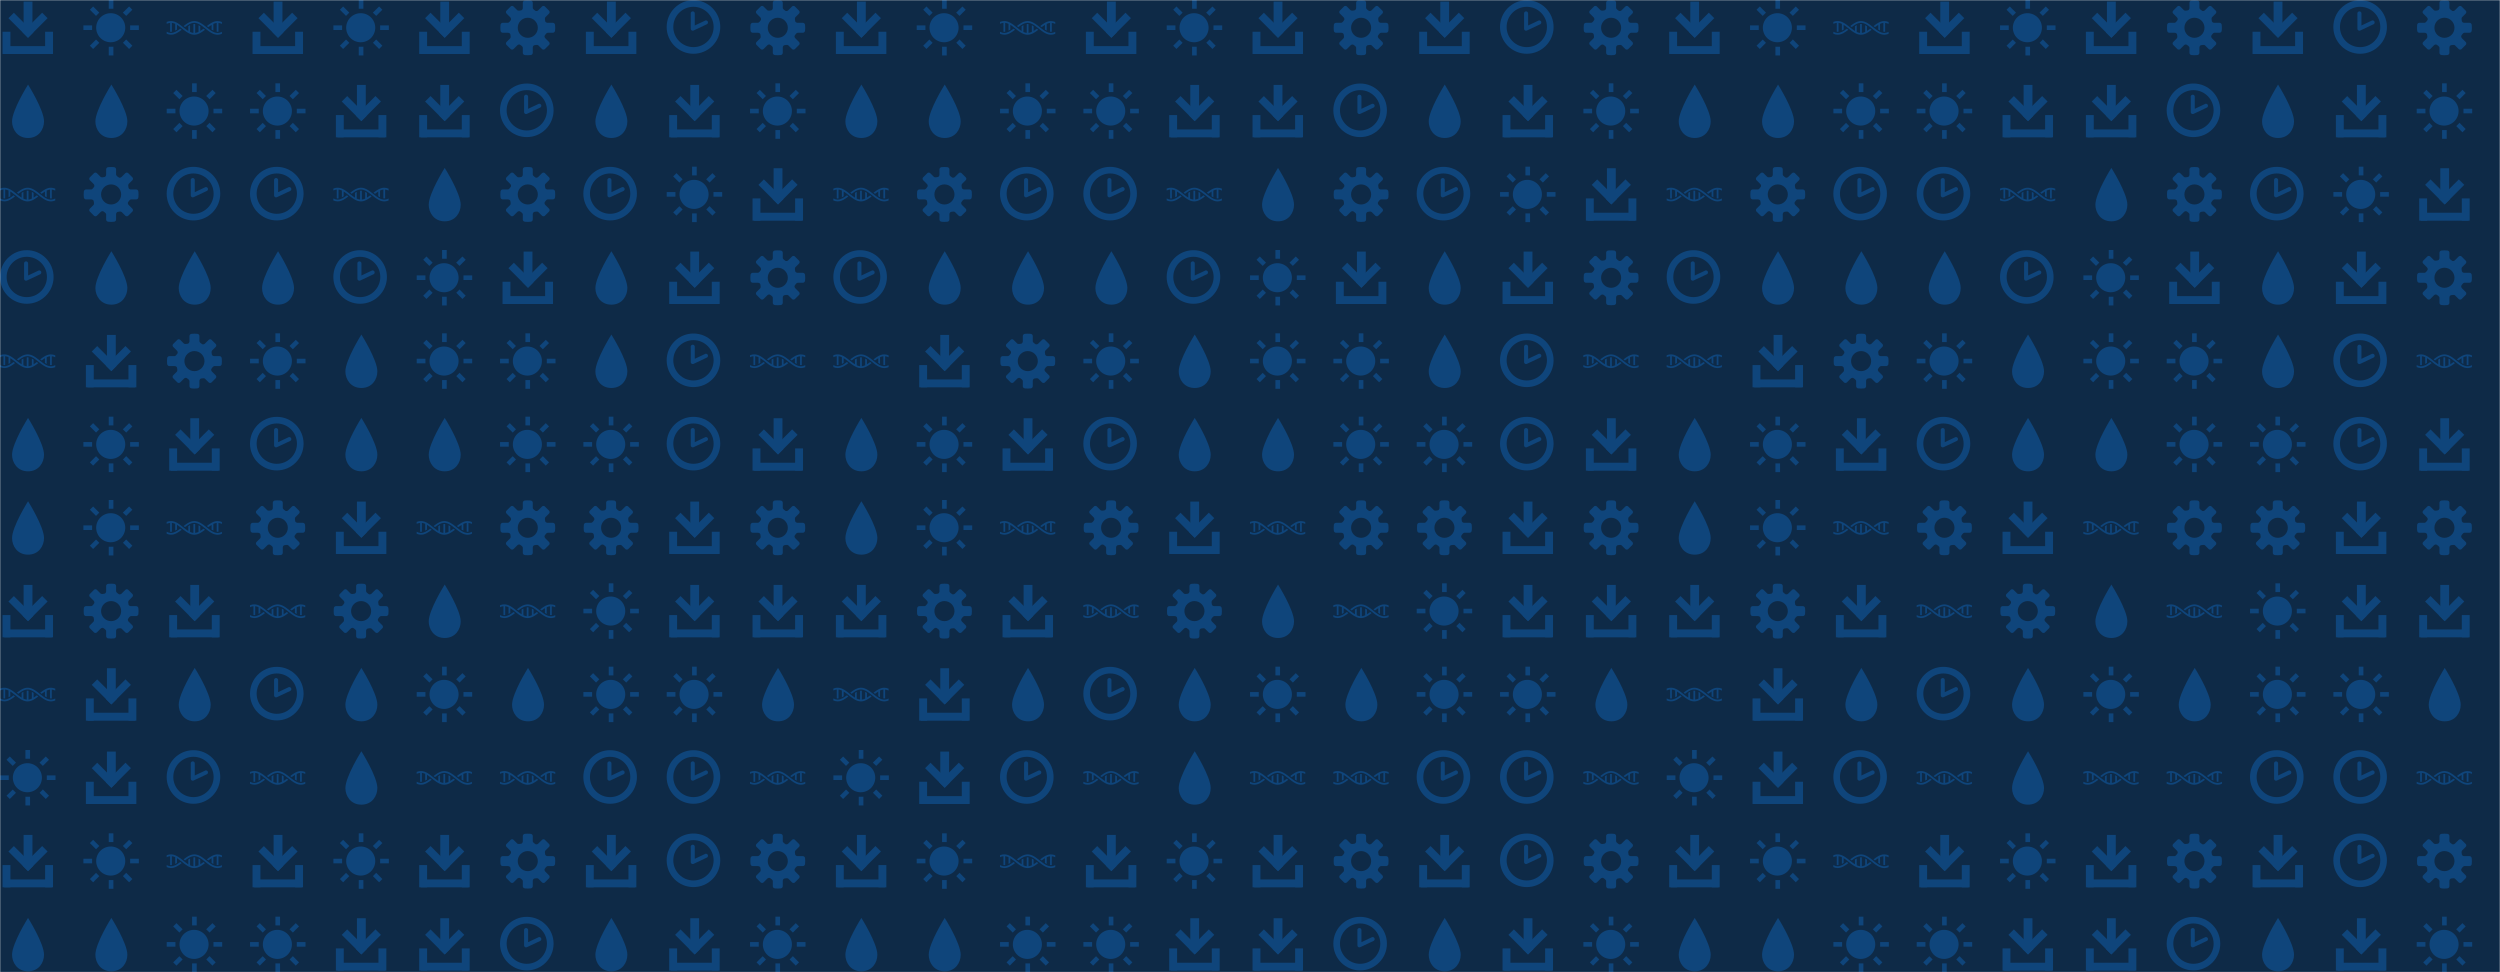 <svg xmlns="http://www.w3.org/2000/svg" version="1.1" xmlns:xlink="http://www.w3.org/1999/xlink" xmlns:svgjs="http://svgjs.com/svgjs" width="1440" height="560" preserveAspectRatio="none" viewBox="0 0 1440 560"><g mask="url(&quot;#SvgjsMask1000&quot;)" fill="none"><rect width="1440" height="560" x="0" y="0" fill="#0e2a47"></rect><use xlink:href="#SvgjsG1007" transform="translate(0, 0)" fill="#0f457b"></use><use xlink:href="#SvgjsG1007" transform="translate(0, 480)" fill="#0f457b"></use><use xlink:href="#SvgjsG1007" transform="translate(480, 0)" fill="#0f457b"></use><use xlink:href="#SvgjsG1007" transform="translate(480, 480)" fill="#0f457b"></use><use xlink:href="#SvgjsG1007" transform="translate(960, 0)" fill="#0f457b"></use><use xlink:href="#SvgjsG1007" transform="translate(960, 480)" fill="#0f457b"></use></g><defs><mask id="SvgjsMask1000"><rect width="1440" height="560" fill="#ffffff"></rect></mask><g id="SvgjsG1001"><path d="M6.498 9.304L12.139 3.663l1.565 1.566-5.641 5.641z"></path><path d="M6.8 0.457h2.541v8.028H6.8z"></path><path d="M8.072 10.876L2.429 5.238l1.563-1.566L9.636 9.313zM1.2 13.277h13.733v2.266H1.2z"></path><path d="M0.733 9.143h2.267v6.4h-2.267z m12.267 0h2.267v6.4h-2.267z"></path></g><g id="SvgjsG1002"><path d="M3.474 10.969C3.474 7.665 8.077 0.361 8.077 0.361s4.602 7.305 4.602 10.608c0 2.247-1.506 4.771-4.602 4.771-3.095 0-4.603-2.524-4.603-4.771z" fill-rule="evenodd"></path></g><g id="SvgjsG1004"><path d="M7.713 15.485C3.459 15.485 0 12.025 0 7.768 0 3.513 3.459 0.051 7.713 0.051S15.432 3.513 15.432 7.768c0 4.257-3.465 7.716-7.719 7.717z m0-1.91c3.201 0 5.81-2.604 5.81-5.809 0-3.199-2.61-5.807-5.81-5.807-3.202 0-5.804 2.609-5.804 5.807-0.001 3.206 2.602 5.809 5.804 5.809z"></path><path d="M7.753 8.787a0.574 0.574 0 0 1-0.554-0.042 0.578 0.578 0 0 1-0.259-0.399L6.931 3.862a0.58 0.58 0 0 1 1.162 0v3.478l2.975-1.4a0.578 0.578 0 0 1 0.773 0.275c0.138 0.292 0.011 0.637-0.276 0.774l-3.81 1.798z"></path></g><g id="SvgjsG1003"><path d="M11.986 8.245a46.749 46.749 0 0 1-0.521-0.411c-0.146-0.116-0.293-0.233-0.44-0.348-0.88-0.688-1.797-1.316-2.816-1.407A2.815 2.815 0 0 0 7.954 6.067c-0.086 0-0.171 0.011-0.255 0.018-1.022 0.093-1.942 0.717-2.826 1.408l0.093 0.073c0.108 0.085 0.213 0.168 0.32 0.252C6.165 7.137 7.021 6.576 7.954 6.576c0.93 0 1.784 0.558 2.66 1.236a35.098 35.098 0 0 1 0.535 0.421c0.142 0.113 0.283 0.226 0.426 0.338C12.532 9.32 13.531 10 14.658 10c0.437 0 0.854-0.104 1.257-0.273v-0.557c-0.409 0.197-0.825 0.32-1.257 0.32-0.934 0-1.792-0.563-2.672-1.245z"></path><path d="M11.574 7.496c0.029 0.023 0.059 0.046 0.088 0.07 0.109 0.087 0.216 0.17 0.325 0.256 0.318-0.246 0.635-0.476 0.952-0.67v1.37c0.17 0.111 0.34 0.214 0.51 0.301V6.878c0.315-0.147 0.634-0.248 0.96-0.283v2.537c0.078 0.01 0.157 0.018 0.237 0.018 0.091 0 0.183-0.009 0.273-0.021V6.592c0.34 0.037 0.67 0.144 0.996 0.3V6.336C15.514 6.17 15.099 6.067 14.664 6.067c-1.128 0-2.13 0.68-3.09 1.429z m-7.248 1.08c-0.034-0.027-0.068-0.053-0.102-0.08-0.104-0.083-0.207-0.162-0.31-0.245-0.877 0.678-1.733 1.238-2.665 1.238C0.82 9.49 0.407 9.36 0 9.152v0.562C0.401 9.891 0.815 10 1.249 10c1.124 0 2.122-0.677 3.077-1.423z"></path><path d="M0.989 9.133c0.084 0.011 0.17 0.019 0.254 0.02 0.086 0 0.171-0.008 0.256-0.02V6.592c0.329 0.035 0.65 0.136 0.967 0.285-0.002 0.012-0.007 0.023-0.007 0.036v1.903a5.818 5.818 0 0 0 0.51-0.303V7.152c0.487 0.3 0.971 0.684 1.467 1.08C5.525 9.101 6.652 10 7.948 10c1.123 0 2.121-0.675 3.078-1.42l-0.106-0.084c-0.103-0.082-0.205-0.161-0.306-0.242-0.313 0.242-0.622 0.466-0.934 0.658V7.564A5.816 5.816 0 0 0 9.17 7.261v1.893c0 0.01 0.004 0.019 0.005 0.029-0.316 0.149-0.637 0.252-0.965 0.288V6.937a1.97 1.97 0 0 0-0.267-0.02c-0.082 0-0.163 0.008-0.243 0.017v2.541c-0.33-0.035-0.652-0.136-0.969-0.283 0.002-0.013 0.006-0.024 0.006-0.039V7.248a5.629 5.629 0 0 0-0.51 0.302v1.368c-0.49-0.299-0.976-0.686-1.474-1.083C3.666 6.966 2.539 6.067 1.243 6.067c-0.432 0-0.844 0.096-1.243 0.251v0.55c0.324-0.144 0.652-0.244 0.989-0.278V9.133z"></path></g><g id="SvgjsG1005"><path d="M2.524 8.637H0.014V7.308h2.51v1.329zM3.656 4.576L1.884 2.804l0.935-0.935 1.772 1.772-0.935 0.935z m0 6.817l0.935 0.935-1.772 1.773-0.934-0.936 1.771-1.772z m4.997-8.884h-1.33V-0.002h1.33v2.511z m-1.33 10.952h1.33v2.51h-1.33v-2.509zM12.344 4.576l-0.96-0.935 1.796-1.772 0.935 0.935-1.772 1.772z m0 6.792l1.771 1.797-0.935 0.936-1.771-1.774 0.936-0.96z m3.643-4.06v1.329h-2.51V7.308h2.509z"></path><path d="M3.702 7.984a4.184 4.184 0 1 0 8.368 0 4.184 4.184 0 1 0-8.368 0"></path></g><g id="SvgjsG1006"><path d="M15.233 9.431c0.295 0 0.569-0.239 0.61-0.532 0 0 0.056-0.411 0.056-0.899s-0.056-0.899-0.056-0.899c-0.041-0.292-0.315-0.531-0.61-0.53h-1.524c-0.295 0-0.602-0.188-0.681-0.418s-0.188-0.967 0.021-1.176l1.078-1.077c0.209-0.209 0.225-0.565 0.036-0.792l-1.268-1.268c-0.227-0.189-0.583-0.173-0.792 0.036l-1.078 1.077c-0.208 0.209-0.556 0.293-0.772 0.187s-0.822-0.552-0.821-0.847V0.767c0-0.295-0.239-0.569-0.531-0.61 0 0-0.411-0.057-0.9-0.056s-0.899 0.057-0.899 0.056c-0.293 0.04-0.532 0.315-0.532 0.61v1.524c0 0.295-0.188 0.601-0.418 0.681s-0.967 0.188-1.176-0.021l-1.078-1.078C3.689 1.665 3.333 1.649 3.107 1.837l-1.268 1.268c-0.189 0.227-0.173 0.583 0.036 0.792l1.077 1.078c0.209 0.209 0.293 0.556 0.187 0.772s-0.552 0.822-0.847 0.822H0.767c-0.295 0-0.569 0.239-0.61 0.531 0 0-0.057 0.411-0.056 0.899s0.057 0.899 0.056 0.9c0.04 0.293 0.315 0.532 0.61 0.532h1.525c0.295 0 0.601 0.188 0.681 0.417 0.079 0.23 0.188 0.967-0.02 1.176l-1.078 1.077C1.667 12.311 1.651 12.667 1.84 12.893l1.267 1.268c0.227 0.189 0.583 0.173 0.792-0.036l1.077-1.077c0.209-0.208 0.556-0.292 0.772-0.187s0.821 0.553 0.822 0.848v1.524c0 0.295 0.239 0.569 0.532 0.61 0 0 0.411 0.057 0.899 0.057s0.899-0.056 0.899-0.057c0.293-0.04 0.531-0.315 0.532-0.609v-1.524c0-0.295 0.188-0.602 0.418-0.681 0.23-0.079 0.967-0.188 1.176 0.021l1.077 1.077c0.209 0.209 0.565 0.225 0.792 0.036l1.268-1.267c0.189-0.227 0.173-0.583-0.036-0.792l-1.078-1.077c-0.209-0.209-0.293-0.557-0.186-0.773 0.106-0.216 0.552-0.822 0.847-0.822h1.525zM8 10.892c-1.597 0-2.891-1.294-2.891-2.892 0-1.596 1.295-2.891 2.891-2.891S10.892 6.404 10.892 8 9.597 10.892 8 10.892z"></path></g><g id="SvgjsG1007"><use xlink:href="#SvgjsG1001" transform="translate(0, 0) scale(2)" fill="#0f457b"></use><use xlink:href="#SvgjsG1002" transform="translate(0, 48) scale(2)" fill="#0f457b"></use><use xlink:href="#SvgjsG1003" transform="translate(0, 96) scale(2)" fill="#0f457b"></use><use xlink:href="#SvgjsG1004" transform="translate(0, 144) scale(2)" fill="#0f457b"></use><use xlink:href="#SvgjsG1003" transform="translate(0, 192) scale(2)" fill="#0f457b"></use><use xlink:href="#SvgjsG1002" transform="translate(0, 240) scale(2)" fill="#0f457b"></use><use xlink:href="#SvgjsG1002" transform="translate(0, 288) scale(2)" fill="#0f457b"></use><use xlink:href="#SvgjsG1001" transform="translate(0, 336) scale(2)" fill="#0f457b"></use><use xlink:href="#SvgjsG1003" transform="translate(0, 384) scale(2)" fill="#0f457b"></use><use xlink:href="#SvgjsG1005" transform="translate(0, 432) scale(2)" fill="#0f457b"></use><use xlink:href="#SvgjsG1005" transform="translate(48, 0) scale(2)" fill="#0f457b"></use><use xlink:href="#SvgjsG1002" transform="translate(48, 48) scale(2)" fill="#0f457b"></use><use xlink:href="#SvgjsG1006" transform="translate(48, 96) scale(2)" fill="#0f457b"></use><use xlink:href="#SvgjsG1002" transform="translate(48, 144) scale(2)" fill="#0f457b"></use><use xlink:href="#SvgjsG1001" transform="translate(48, 192) scale(2)" fill="#0f457b"></use><use xlink:href="#SvgjsG1005" transform="translate(48, 240) scale(2)" fill="#0f457b"></use><use xlink:href="#SvgjsG1005" transform="translate(48, 288) scale(2)" fill="#0f457b"></use><use xlink:href="#SvgjsG1006" transform="translate(48, 336) scale(2)" fill="#0f457b"></use><use xlink:href="#SvgjsG1001" transform="translate(48, 384) scale(2)" fill="#0f457b"></use><use xlink:href="#SvgjsG1001" transform="translate(48, 432) scale(2)" fill="#0f457b"></use><use xlink:href="#SvgjsG1003" transform="translate(96, 0) scale(2)" fill="#0f457b"></use><use xlink:href="#SvgjsG1005" transform="translate(96, 48) scale(2)" fill="#0f457b"></use><use xlink:href="#SvgjsG1004" transform="translate(96, 96) scale(2)" fill="#0f457b"></use><use xlink:href="#SvgjsG1002" transform="translate(96, 144) scale(2)" fill="#0f457b"></use><use xlink:href="#SvgjsG1006" transform="translate(96, 192) scale(2)" fill="#0f457b"></use><use xlink:href="#SvgjsG1001" transform="translate(96, 240) scale(2)" fill="#0f457b"></use><use xlink:href="#SvgjsG1003" transform="translate(96, 288) scale(2)" fill="#0f457b"></use><use xlink:href="#SvgjsG1001" transform="translate(96, 336) scale(2)" fill="#0f457b"></use><use xlink:href="#SvgjsG1002" transform="translate(96, 384) scale(2)" fill="#0f457b"></use><use xlink:href="#SvgjsG1004" transform="translate(96, 432) scale(2)" fill="#0f457b"></use><use xlink:href="#SvgjsG1001" transform="translate(144, 0) scale(2)" fill="#0f457b"></use><use xlink:href="#SvgjsG1005" transform="translate(144, 48) scale(2)" fill="#0f457b"></use><use xlink:href="#SvgjsG1004" transform="translate(144, 96) scale(2)" fill="#0f457b"></use><use xlink:href="#SvgjsG1002" transform="translate(144, 144) scale(2)" fill="#0f457b"></use><use xlink:href="#SvgjsG1005" transform="translate(144, 192) scale(2)" fill="#0f457b"></use><use xlink:href="#SvgjsG1004" transform="translate(144, 240) scale(2)" fill="#0f457b"></use><use xlink:href="#SvgjsG1006" transform="translate(144, 288) scale(2)" fill="#0f457b"></use><use xlink:href="#SvgjsG1003" transform="translate(144, 336) scale(2)" fill="#0f457b"></use><use xlink:href="#SvgjsG1004" transform="translate(144, 384) scale(2)" fill="#0f457b"></use><use xlink:href="#SvgjsG1003" transform="translate(144, 432) scale(2)" fill="#0f457b"></use><use xlink:href="#SvgjsG1005" transform="translate(192, 0) scale(2)" fill="#0f457b"></use><use xlink:href="#SvgjsG1001" transform="translate(192, 48) scale(2)" fill="#0f457b"></use><use xlink:href="#SvgjsG1003" transform="translate(192, 96) scale(2)" fill="#0f457b"></use><use xlink:href="#SvgjsG1004" transform="translate(192, 144) scale(2)" fill="#0f457b"></use><use xlink:href="#SvgjsG1002" transform="translate(192, 192) scale(2)" fill="#0f457b"></use><use xlink:href="#SvgjsG1002" transform="translate(192, 240) scale(2)" fill="#0f457b"></use><use xlink:href="#SvgjsG1001" transform="translate(192, 288) scale(2)" fill="#0f457b"></use><use xlink:href="#SvgjsG1006" transform="translate(192, 336) scale(2)" fill="#0f457b"></use><use xlink:href="#SvgjsG1002" transform="translate(192, 384) scale(2)" fill="#0f457b"></use><use xlink:href="#SvgjsG1002" transform="translate(192, 432) scale(2)" fill="#0f457b"></use><use xlink:href="#SvgjsG1001" transform="translate(240, 0) scale(2)" fill="#0f457b"></use><use xlink:href="#SvgjsG1001" transform="translate(240, 48) scale(2)" fill="#0f457b"></use><use xlink:href="#SvgjsG1002" transform="translate(240, 96) scale(2)" fill="#0f457b"></use><use xlink:href="#SvgjsG1005" transform="translate(240, 144) scale(2)" fill="#0f457b"></use><use xlink:href="#SvgjsG1005" transform="translate(240, 192) scale(2)" fill="#0f457b"></use><use xlink:href="#SvgjsG1002" transform="translate(240, 240) scale(2)" fill="#0f457b"></use><use xlink:href="#SvgjsG1003" transform="translate(240, 288) scale(2)" fill="#0f457b"></use><use xlink:href="#SvgjsG1002" transform="translate(240, 336) scale(2)" fill="#0f457b"></use><use xlink:href="#SvgjsG1005" transform="translate(240, 384) scale(2)" fill="#0f457b"></use><use xlink:href="#SvgjsG1003" transform="translate(240, 432) scale(2)" fill="#0f457b"></use><use xlink:href="#SvgjsG1006" transform="translate(288, 0) scale(2)" fill="#0f457b"></use><use xlink:href="#SvgjsG1004" transform="translate(288, 48) scale(2)" fill="#0f457b"></use><use xlink:href="#SvgjsG1006" transform="translate(288, 96) scale(2)" fill="#0f457b"></use><use xlink:href="#SvgjsG1001" transform="translate(288, 144) scale(2)" fill="#0f457b"></use><use xlink:href="#SvgjsG1005" transform="translate(288, 192) scale(2)" fill="#0f457b"></use><use xlink:href="#SvgjsG1005" transform="translate(288, 240) scale(2)" fill="#0f457b"></use><use xlink:href="#SvgjsG1006" transform="translate(288, 288) scale(2)" fill="#0f457b"></use><use xlink:href="#SvgjsG1003" transform="translate(288, 336) scale(2)" fill="#0f457b"></use><use xlink:href="#SvgjsG1002" transform="translate(288, 384) scale(2)" fill="#0f457b"></use><use xlink:href="#SvgjsG1003" transform="translate(288, 432) scale(2)" fill="#0f457b"></use><use xlink:href="#SvgjsG1001" transform="translate(336, 0) scale(2)" fill="#0f457b"></use><use xlink:href="#SvgjsG1002" transform="translate(336, 48) scale(2)" fill="#0f457b"></use><use xlink:href="#SvgjsG1004" transform="translate(336, 96) scale(2)" fill="#0f457b"></use><use xlink:href="#SvgjsG1002" transform="translate(336, 144) scale(2)" fill="#0f457b"></use><use xlink:href="#SvgjsG1002" transform="translate(336, 192) scale(2)" fill="#0f457b"></use><use xlink:href="#SvgjsG1005" transform="translate(336, 240) scale(2)" fill="#0f457b"></use><use xlink:href="#SvgjsG1006" transform="translate(336, 288) scale(2)" fill="#0f457b"></use><use xlink:href="#SvgjsG1005" transform="translate(336, 336) scale(2)" fill="#0f457b"></use><use xlink:href="#SvgjsG1005" transform="translate(336, 384) scale(2)" fill="#0f457b"></use><use xlink:href="#SvgjsG1004" transform="translate(336, 432) scale(2)" fill="#0f457b"></use><use xlink:href="#SvgjsG1004" transform="translate(384, 0) scale(2)" fill="#0f457b"></use><use xlink:href="#SvgjsG1001" transform="translate(384, 48) scale(2)" fill="#0f457b"></use><use xlink:href="#SvgjsG1005" transform="translate(384, 96) scale(2)" fill="#0f457b"></use><use xlink:href="#SvgjsG1001" transform="translate(384, 144) scale(2)" fill="#0f457b"></use><use xlink:href="#SvgjsG1004" transform="translate(384, 192) scale(2)" fill="#0f457b"></use><use xlink:href="#SvgjsG1004" transform="translate(384, 240) scale(2)" fill="#0f457b"></use><use xlink:href="#SvgjsG1001" transform="translate(384, 288) scale(2)" fill="#0f457b"></use><use xlink:href="#SvgjsG1001" transform="translate(384, 336) scale(2)" fill="#0f457b"></use><use xlink:href="#SvgjsG1005" transform="translate(384, 384) scale(2)" fill="#0f457b"></use><use xlink:href="#SvgjsG1004" transform="translate(384, 432) scale(2)" fill="#0f457b"></use><use xlink:href="#SvgjsG1006" transform="translate(432, 0) scale(2)" fill="#0f457b"></use><use xlink:href="#SvgjsG1005" transform="translate(432, 48) scale(2)" fill="#0f457b"></use><use xlink:href="#SvgjsG1001" transform="translate(432, 96) scale(2)" fill="#0f457b"></use><use xlink:href="#SvgjsG1006" transform="translate(432, 144) scale(2)" fill="#0f457b"></use><use xlink:href="#SvgjsG1003" transform="translate(432, 192) scale(2)" fill="#0f457b"></use><use xlink:href="#SvgjsG1001" transform="translate(432, 240) scale(2)" fill="#0f457b"></use><use xlink:href="#SvgjsG1006" transform="translate(432, 288) scale(2)" fill="#0f457b"></use><use xlink:href="#SvgjsG1001" transform="translate(432, 336) scale(2)" fill="#0f457b"></use><use xlink:href="#SvgjsG1002" transform="translate(432, 384) scale(2)" fill="#0f457b"></use><use xlink:href="#SvgjsG1003" transform="translate(432, 432) scale(2)" fill="#0f457b"></use></g></defs></svg>